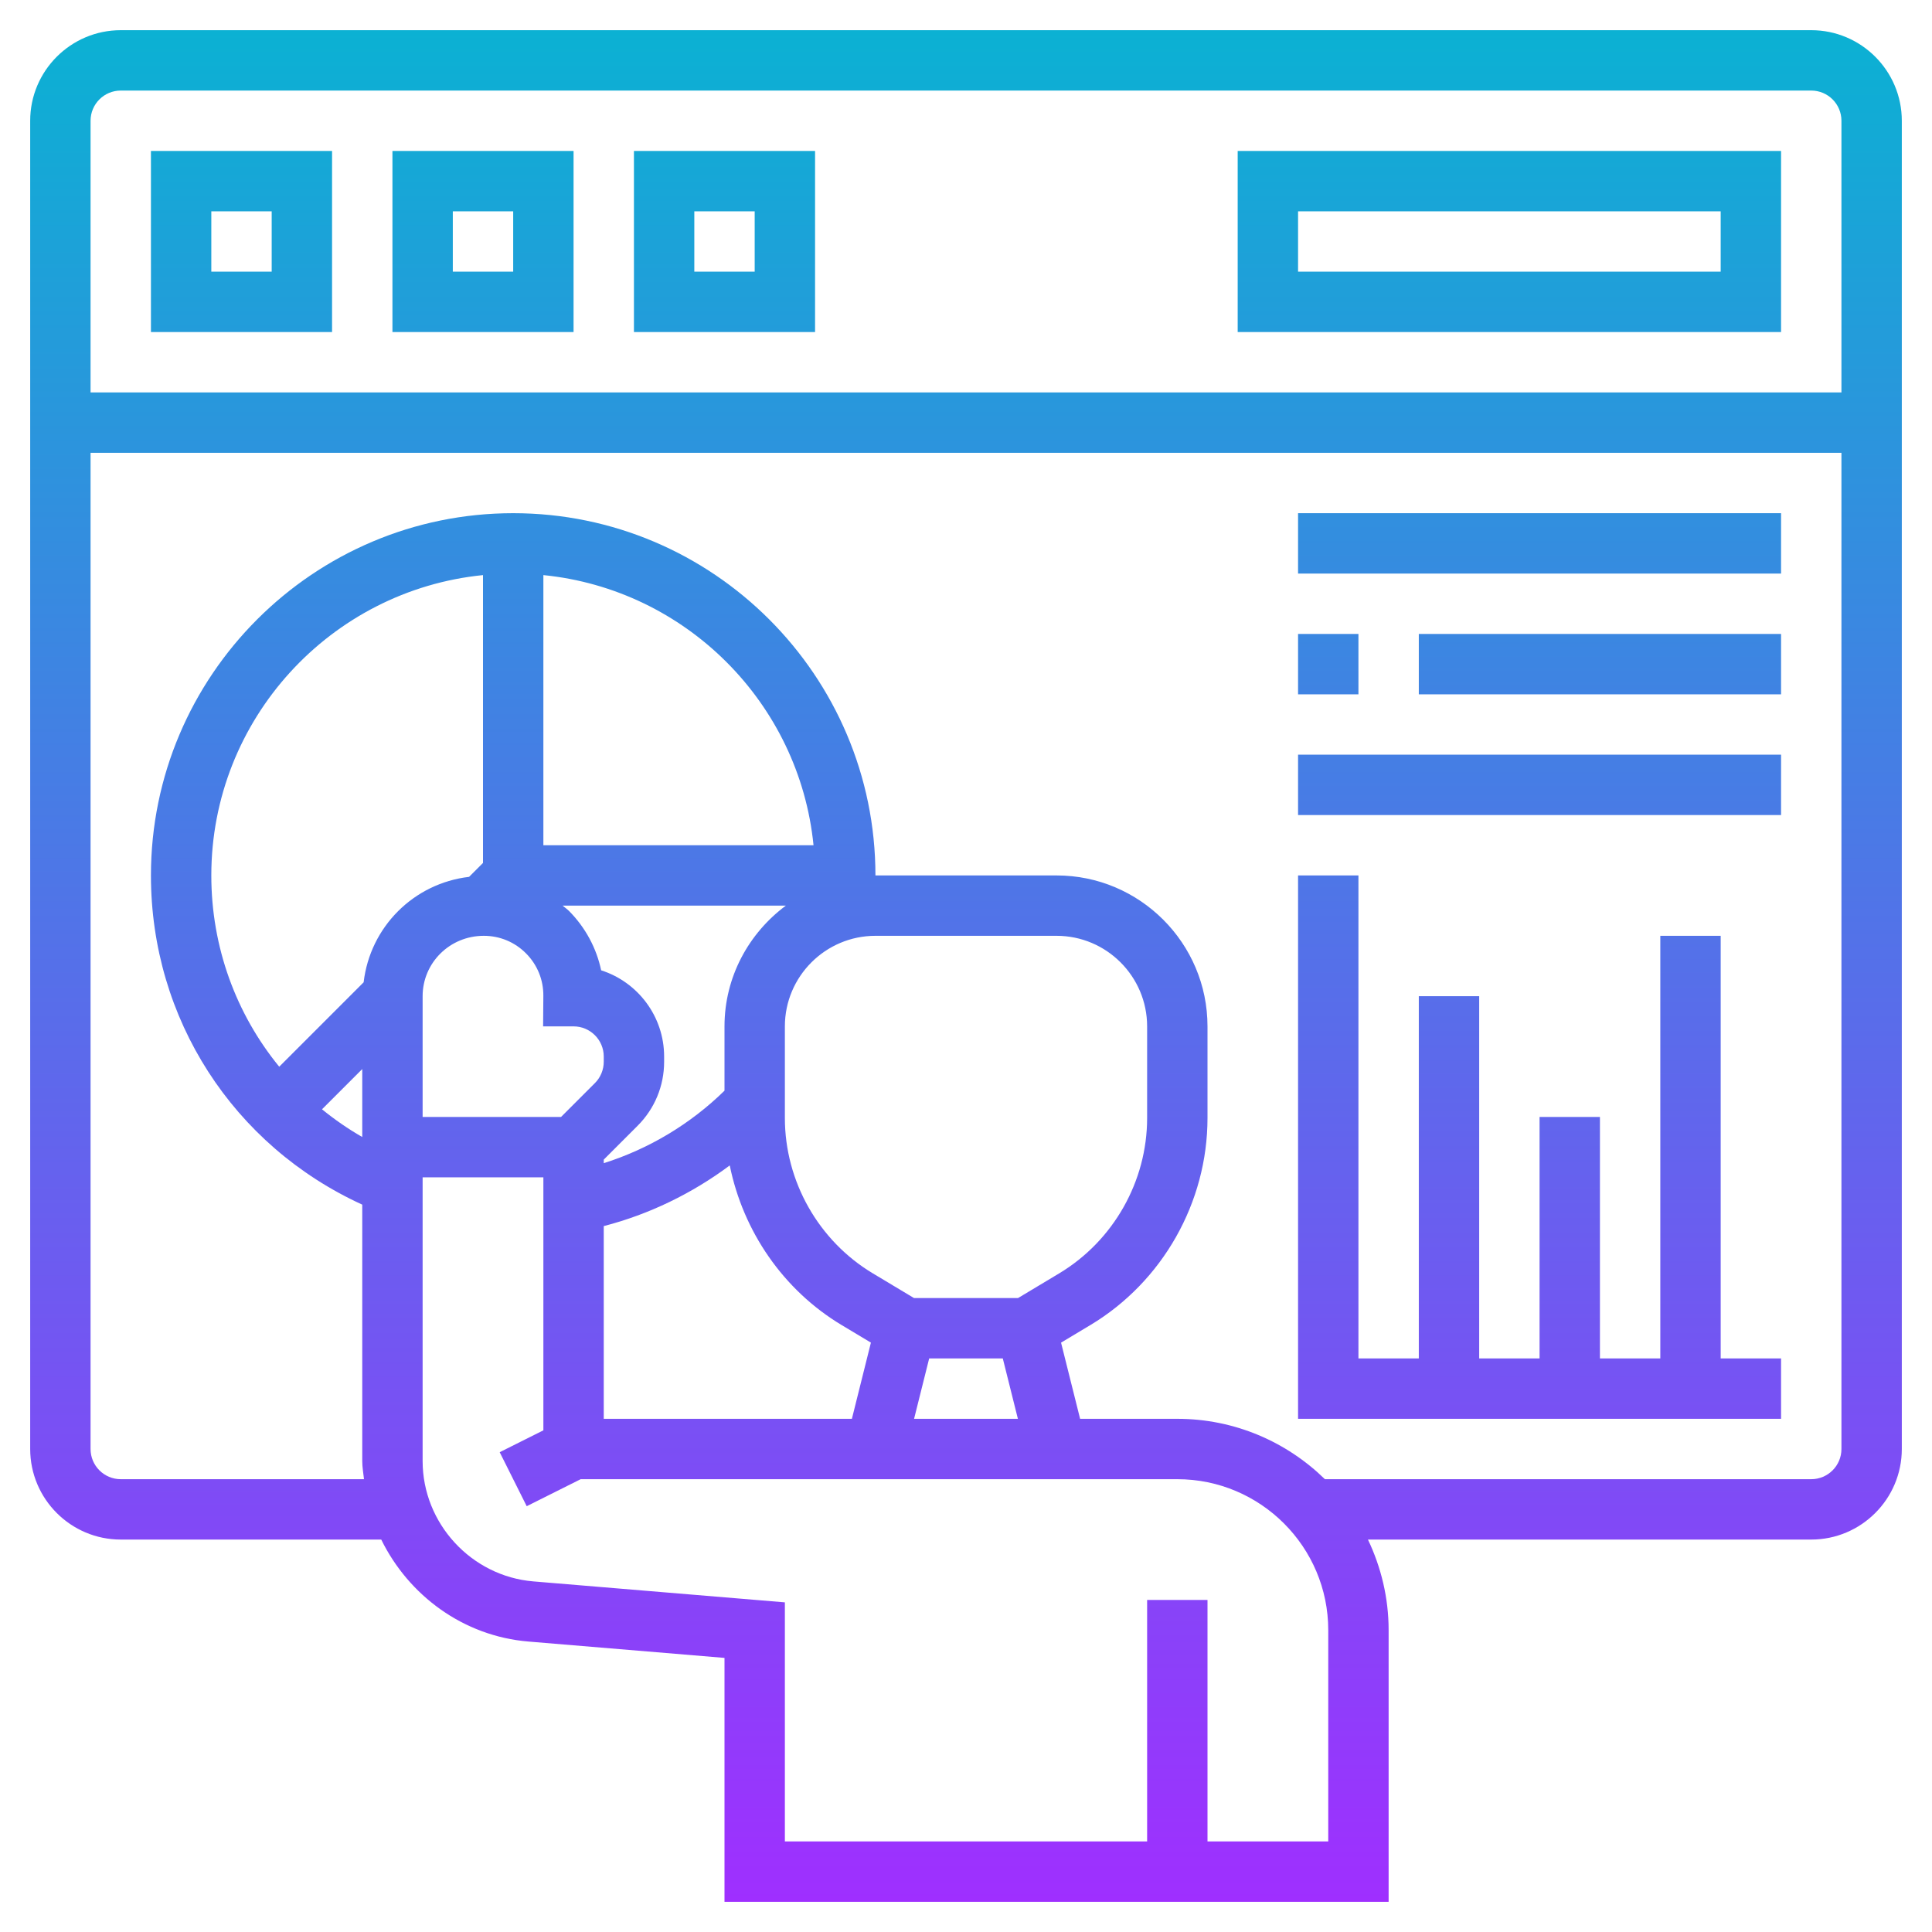 <svg id="Layer_5" enable-background="new 0 0 64 64" height="512" viewBox="0 0 64 64" width="512" xmlns="http://www.w3.org/2000/svg" xmlns:xlink="http://www.w3.org/1999/xlink"><linearGradient id="SVGID_1_" gradientUnits="userSpaceOnUse" x1="32" x2="32" y1="63" y2="1"><stop offset="0" stop-color="#9f2fff"/><stop offset="1" stop-color="#0bb1d3"/></linearGradient><path d="m60 1h-56c-1.654 0-3 1.346-3 3v44c0 1.654 1.346 3 3 3h8.629c.906 1.848 2.716 3.198 4.873 3.378l6.498.542v8.08h22v-9c0-1.074-.251-2.089-.685-3h14.685c1.654 0 3-1.346 3-3v-44c0-1.654-1.346-3-3-3zm-56 2h56c.552 0 1 .448 1 1v9h-58v-9c0-.552.448-1 1-1zm20 31v2.13c-1.127 1.104-2.505 1.929-4 2.402v-.118l1.121-1.121c.566-.566.879-1.32.879-2.121v-.172c0-1.336-.877-2.471-2.086-2.857-.156-.738-.521-1.417-1.065-1.967-.066-.066-.143-.115-.212-.176h7.395c-1.226.912-2.032 2.359-2.032 4zm-7.973-3c.53 0 1.027.207 1.4.584.374.377.577.877.572 1.407l-.008 1.009h1.009c.552 0 1 .448 1 1v.172c0 .263-.106.521-.293.707l-1.121 1.121h-4.586v-4c0-1.103.897-2 2.027-2zm3.973 9.616c1.505-.39 2.926-1.079 4.174-2.01.442 2.18 1.771 4.128 3.709 5.29l.967.58-.63 2.524h-8.22zm10.78 4.384h2.439l.5 2h-3.439zm2.943-2h-3.445l-1.364-.818c-1.798-1.078-2.914-3.049-2.914-5.145v-3.037c0-1.654 1.346-3 3-3h6c1.654 0 3 1.346 3 3v3.037c0 2.096-1.116 4.066-2.913 5.145zm-15.723-15v-8.949c4.717.471 8.479 4.232 8.949 8.949zm-2 .586-.461.461c-1.834.214-3.279 1.659-3.493 3.493l-2.796 2.796c-1.427-1.744-2.25-3.958-2.25-6.336 0-5.176 3.954-9.446 9-9.949zm-4 6.828v2.251c-.473-.271-.917-.58-1.333-.918zm32 25.586h-4v-8h-2v8h-12v-7.92l-8.332-.694c-2.057-.172-3.668-1.923-3.668-3.987v-9.399h4v8.382l-1.447.724.895 1.789 1.788-.895h19.764c2.757 0 5 2.243 5 5zm16-12h-16.111c-1.263-1.235-2.988-2-4.889-2h-3.22l-.631-2.523.967-.58c2.396-1.437 3.884-4.066 3.884-6.86v-3.037c0-2.757-2.243-5-5-5h-6c0-6.617-5.383-12-12-12s-12 5.383-12 12c0 4.748 2.727 8.952 7 10.905v8.494c0 .205.037.401.058.601h-8.058c-.552 0-1-.448-1-1v-33h58v33c0 .552-.448 1-1 1zm-49-44h-6v6h6zm-2 4h-2v-2h2zm10-4h-6v6h6zm-2 4h-2v-2h2zm10-4h-6v6h6zm-2 4h-2v-2h2zm34-4h-18v6h18zm-2 4h-14v-2h14zm0 36h2v2h-16v-18h2v16h2v-12h2v12h2v-8h2v8h2v-14h2zm-14-28h16v2h-16zm2 6h-2v-2h2zm2-2h12v2h-12zm-4 4h16v2h-16z" fill="url(#SVGID_1_)"/></svg>